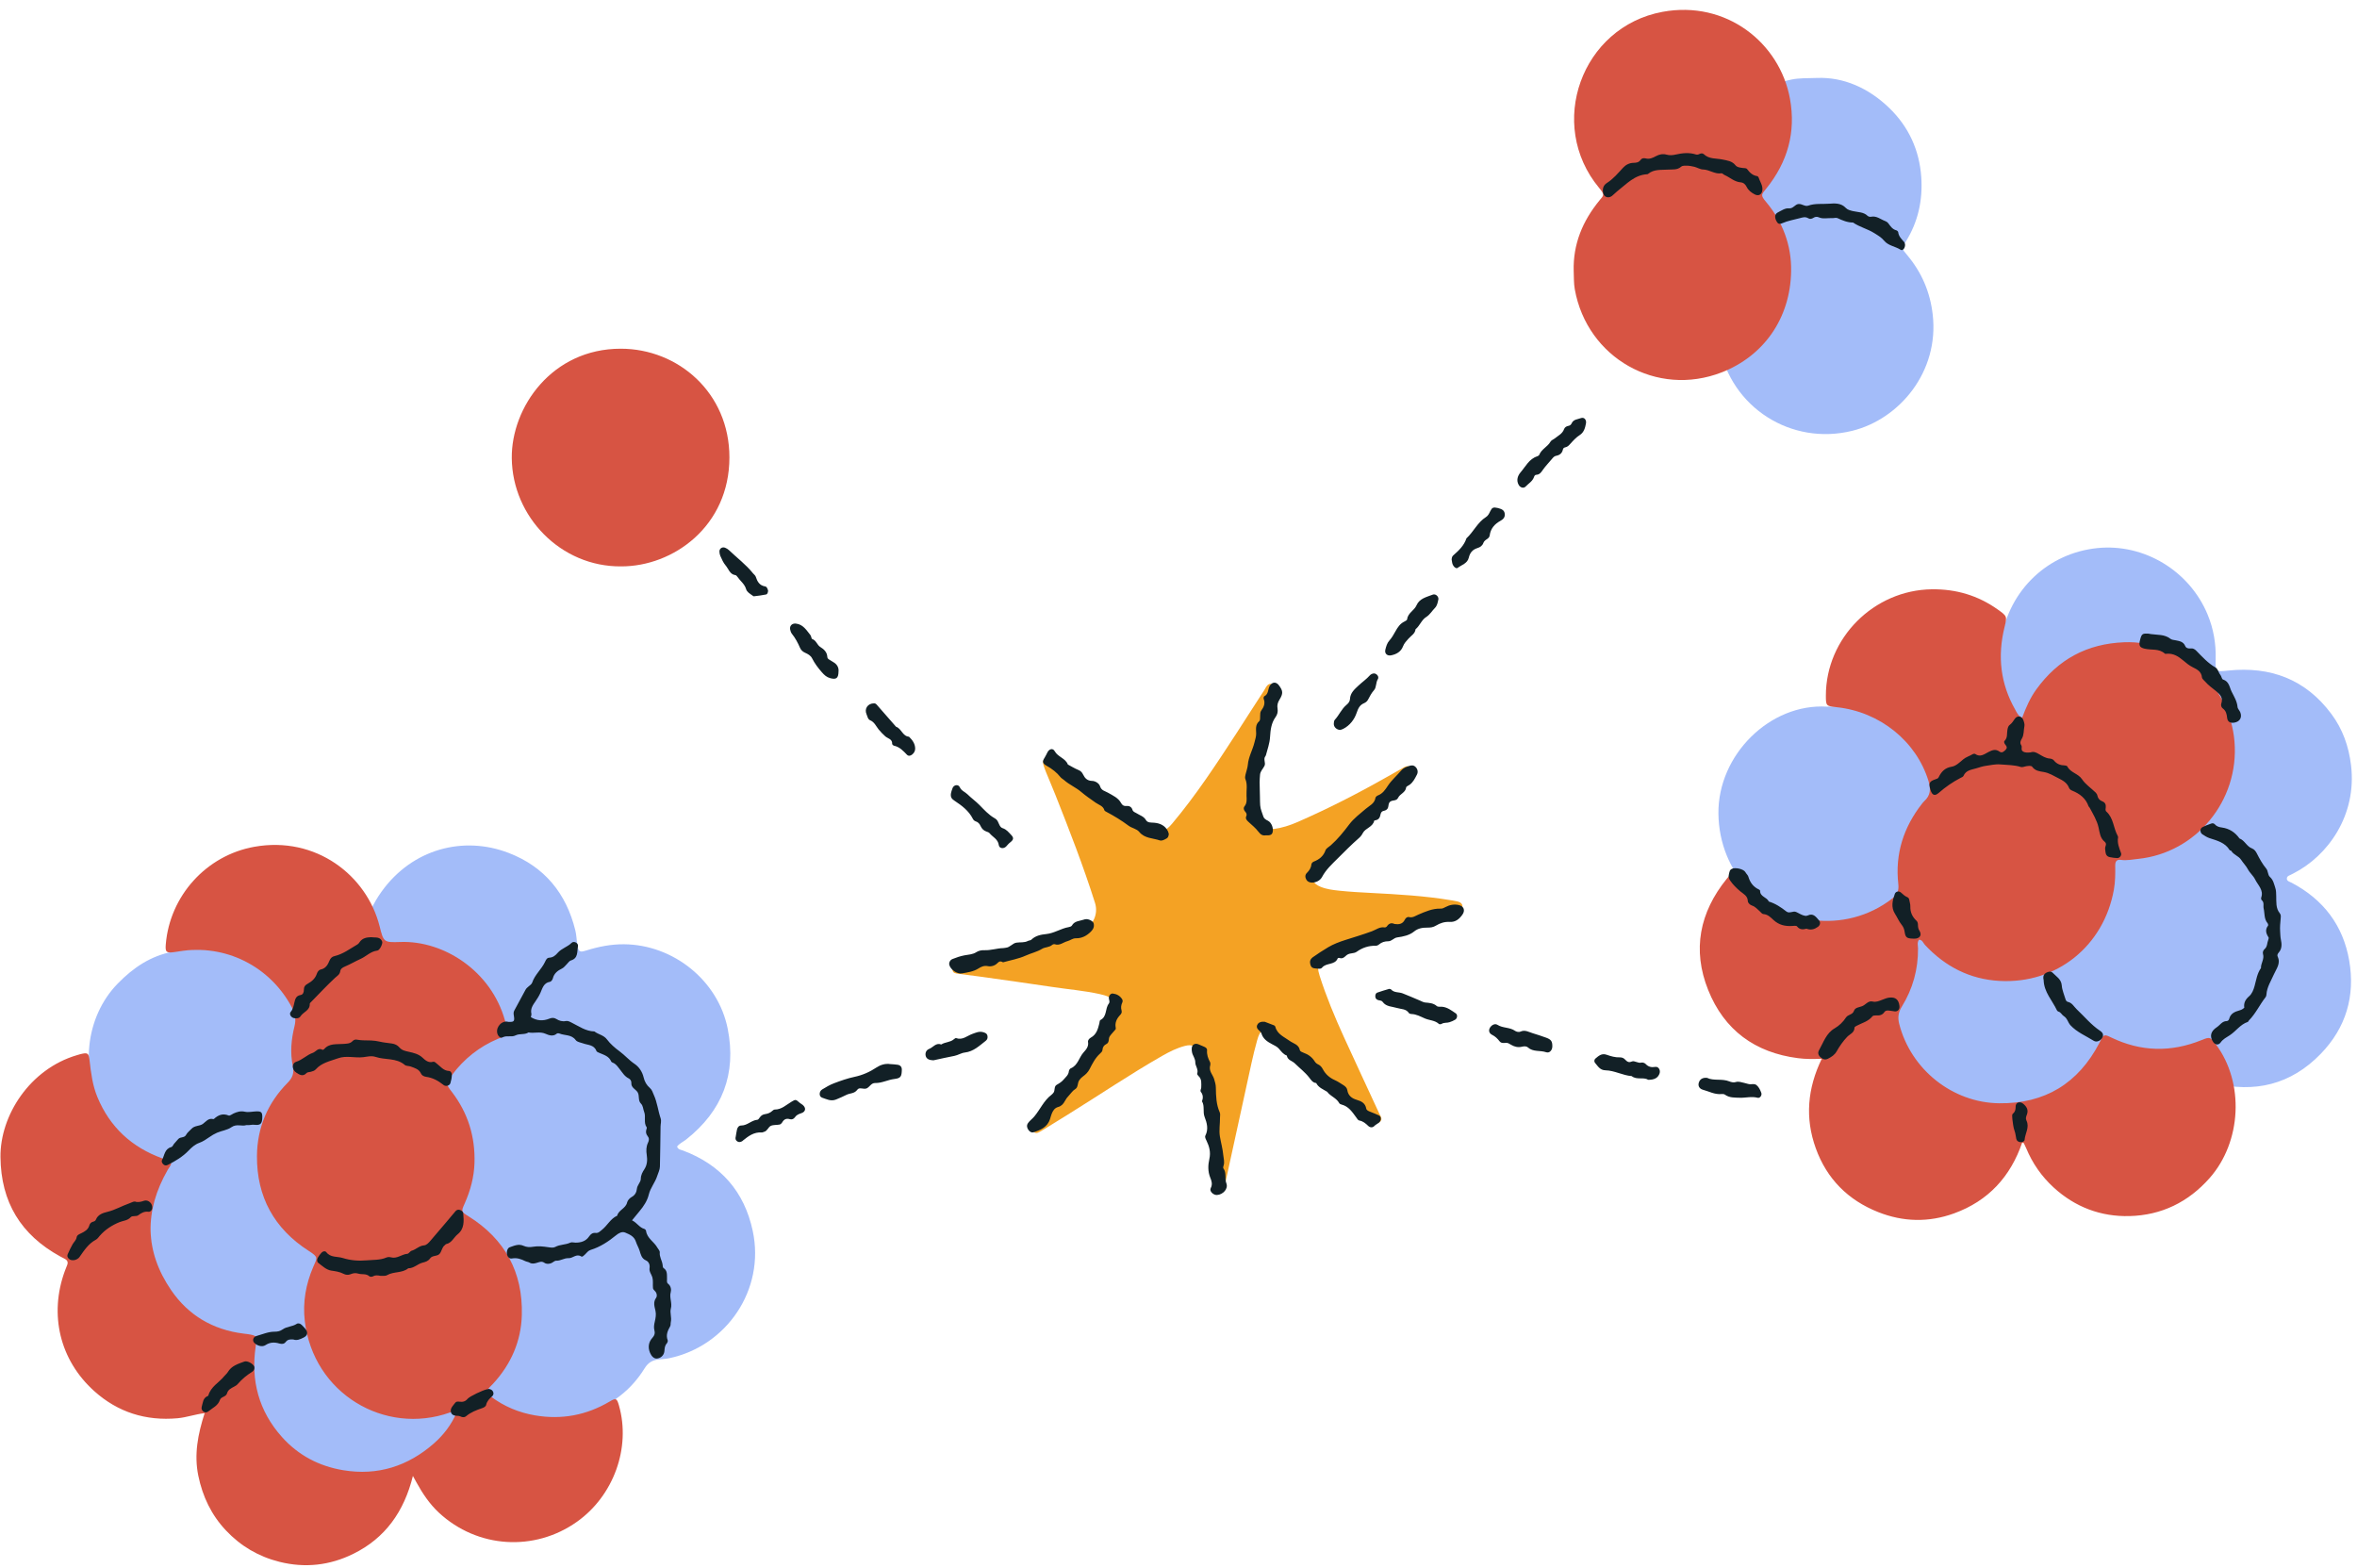 <?xml version="1.0" encoding="UTF-8" standalone="no"?><svg xmlns="http://www.w3.org/2000/svg" xmlns:xlink="http://www.w3.org/1999/xlink" contentScriptType="text/ecmascript" fill="#000000" width="501.2" zoomAndPan="magnify" contentStyleType="text/css" viewBox="-0.1 -2.1 501.2 333.4" height="333.4" preserveAspectRatio="xMidYMid meet" version="1"><g id="change1_1"><path fill="#f4a224" d="M308.826,191.861c-6.934,2.342-14.062,4.027-21.044,6.208 c-1.859,0.581-3.671,1.278-5.34,2.296c-2.262,1.38-2.729,2.502-1.924,5.032 c1.415,4.447,3.217,8.749,5.148,12.992c2.466,5.42,5.003,10.807,7.494,16.216 c0.281,0.61,0.892,1.318,0.085,1.904c-0.667,0.484-1.242-0.117-1.71-0.518 c-1.767-1.516-3.49-3.085-5.238-4.623c-4.663-4.101-9.189-8.363-14.101-12.175 c-0.562-0.436-1.139-0.857-1.738-1.24c-2.073-1.323-2.598-1.144-3.243,1.173 c-0.451,1.621-0.853,3.257-1.213,4.901c-1.857,8.472-3.686,16.95-5.549,25.42 c-0.17,0.771-0.106,1.968-1.208,1.928c-1.209-0.043-1.064-1.258-1.168-2.123 c-0.943-7.835-1.657-15.692-2.383-23.549c-0.125-1.351-0.35-2.704-0.884-3.968 c-0.613-1.449-1.396-1.845-2.935-1.449c-1.704,0.439-3.266,1.219-4.792,2.09 c-6.864,3.916-13.403,8.352-20.114,12.513c-1.76,1.092-3.521,2.182-5.285,3.268 c-0.33,0.203-0.665,0.403-1.019,0.558c-0.308,0.135-0.645,0.135-0.898-0.134 c-0.252-0.268-0.255-0.604-0.071-0.895c0.31-0.491,0.645-0.969,1.002-1.427 c3.701-4.748,7.403-9.495,10.89-14.404c1.727-2.432,3.369-4.914,4.406-7.739 c0.045-0.122,0.1-0.239,0.145-0.36c1.113-3.002,0.689-3.807-2.386-4.487 c-3.355-0.742-6.781-1.019-10.171-1.531c-5.117-0.772-10.245-1.476-15.37-2.199 c-1.537-0.217-3.081-0.391-4.619-0.602c-0.514-0.07-1.105-0.149-1.133-0.825 c-0.027-0.655,0.548-0.843,1.04-0.971c2.881-0.748,5.781-1.428,8.653-2.206 c5.185-1.404,10.431-2.587,15.55-4.229c0.92-0.295,1.827-0.666,2.688-1.103 c1.852-0.941,3.134-3.275,2.354-5.74c-2.465-7.785-5.417-15.383-8.426-22.964 c-0.645-1.624-1.338-3.229-1.998-4.847c-0.195-0.479-0.369-0.967-0.527-1.46 c-0.17-0.531-0.114-1.054,0.328-1.424c0.49-0.41,0.987-0.169,1.421,0.143 c1.893,1.359,3.782,2.723,5.66,4.102c3.131,2.298,6.245,4.619,9.381,6.911 c2.044,1.494,4.187,2.834,6.565,3.735c1.888,0.715,2.622,0.603,4.018-1.058 c5.096-6.067,9.415-12.674,13.725-19.291c1.943-2.983,3.836-5.999,5.789-8.975 c0.427-0.651,0.803-1.803,1.82-1.297c0.905,0.451,0.446,1.509,0.261,2.297 c-1.019,4.35-1.952,8.717-2.666,13.127c-0.569,3.512-1.101,7.035-0.988,10.612 c0.022,0.708,0.061,1.429,0.216,2.116c0.424,1.881,1.386,2.596,3.52,2.56 c1.606-0.203,3.334-0.748,4.998-1.476c6.411-2.804,12.637-5.978,18.723-9.429 c1.295-0.734,2.584-1.479,3.89-2.194c0.397-0.217,0.863-0.398,1.263-0.015 c0.474,0.454,0.274,0.983-0.017,1.415c-0.358,0.533-0.79,1.023-1.23,1.494 c-5.569,5.961-11.251,11.81-17.097,17.5c-0.555,0.54-1.119,1.091-1.57,1.716 c-1.14,1.576-0.829,2.585,0.944,3.306c1.277,0.519,2.64,0.679,3.983,0.82 c2.25,0.237,4.513,0.359,6.773,0.476c5.685,0.295,11.368,0.615,16.993,1.558 c0.064,0.011,0.13,0.011,0.192,0.025c0.863,0.204,2.114,0.186,2.192,1.221 C310.975,191.765,309.614,191.595,308.826,191.861z"/></g><g id="change2_1"><path fill="#a3bcf9" d="M159.964,259.617c2.689,12.59-5.639,24.496-17.695,27.063 c-0.756,0.161-1.538,0.202-2.31,0.279c-1.295,0.13-2.226,0.653-2.963,1.847 c-3.381,5.471-8.367,8.788-14.598,10.075c-6.745,1.393-12.979,0.021-18.554-4.118 c-1.404-1.042-2.705-2.189-3.808-3.529c-0.754,0.169-0.711,0.759-0.808,1.231 c-1.447,7.012-5.29,12.36-11.538,15.763c-6.521,3.552-13.359,3.824-20.203,0.859 c-6.58-2.852-10.789-7.865-12.855-14.695c-0.951-3.143-1.145-6.353-0.652-9.602 c0.029-0.192,0.07-0.382,0.099-0.574c0.332-2.195,0.327-2.153-1.909-2.42 c-10.835-1.291-19.199-9.803-20.214-20.402c-0.511-5.34,0.522-10.277,3.445-14.805 c0.909-1.407,0.841-1.566-0.81-2.141c-5.325-1.853-9.553-5.055-12.511-9.914 c-5.363-8.808-4.033-20.438,2.847-27.492c3.301-3.385,7.049-5.931,11.735-6.78 c7.288-1.321,13.962-0.097,19.846,4.783c9.02,7.481,10.459,20.608,4.811,29.534 c-0.104,0.164-0.205,0.331-0.294,0.503c-0.662,1.272-0.625,1.494,0.753,1.957 c3.051,1.025,5.785,2.573,8.193,4.704c4.192,3.71,6.593,8.369,7.499,13.874 c0.428,2.599,0.208,5.148-0.156,7.714c-0.21,1.487-0.135,1.646,1.233,1.798 c6.036,0.671,11.154,3.151,15.289,7.624c0.17,0.184,0.397,0.316,0.689,0.544 c0.594-0.581,0.609-1.19,0.72-1.743c0.796-3.978,2.649-7.405,5.362-10.391 c0.087-0.096,0.182-0.185,0.266-0.283c1.044-1.214,1.05-1.56-0.178-2.496 c-0.932-0.71-1.78-1.5-2.603-2.325c-8.001-8.017-8.919-20.801-2.141-29.844 c0.541-0.721,1.092-1.435,1.675-2.2c-0.428-0.694-1.16-0.581-1.735-0.688 c-3.831-0.714-7.277-2.245-10.339-4.66c-4.692-3.701-7.483-8.542-8.391-14.401 c-0.94-6.064,0.25-11.72,3.86-16.761c6.559-9.162,17.443-11.937,27.028-8.255 c7.636,2.933,12.269,8.599,14.198,16.503c0.244,0.999,0.254,2.052,0.434,3.069 c0.266,1.504,0.456,1.623,1.926,1.165c2.61-0.813,5.245-1.333,8.006-1.31 c10.463,0.089,19.988,7.697,22.032,17.966c1.908,9.584-1.137,17.457-8.814,23.53 c-0.646,0.511-1.443,0.845-1.954,1.51c0.217,0.681,0.81,0.684,1.265,0.854 C153.175,245.55,158.18,251.263,159.964,259.617z M487.218,185.602 c-0.428-0.226-1.109-0.326-1.029-0.989c0.059-0.487,0.634-0.589,1.018-0.811 c0.112-0.065,0.23-0.118,0.346-0.177c7.348-3.727,13.552-12.369,12.28-22.997 c-0.481-4.023-1.774-7.687-4.183-10.924c-5.497-7.387-12.968-10.156-21.965-9.223 c-2.667,0.277-2.715,0.314-2.641-2.415c0.089-3.288-0.446-6.437-1.704-9.479 c-3.853-9.322-13.523-15.166-23.453-14.148c-10.484,1.076-18.68,8.836-20.44,19.354 c-2.282,13.631,8.453,26.388,22.251,26.459c1.754,0.009,3.484-0.109,5.213-0.43 c1.143-0.213,1.385,0.057,1.342,1.227c-0.031,0.837-0.247,1.677-0.2,2.506 c0.196,3.454,0.941,6.781,2.419,9.934c0.676,1.443,0.556,1.609-0.959,1.934 c-2.026,0.433-4.057,0.842-5.948,1.745c-5.027,2.401-8.784,6.1-11.329,11.043 c-0.805,1.563-0.798,1.549-2.484,0.84c-3.128-1.315-6.317-2.363-9.485-2.031 c-4.953-0.279-9.892,1.264-13.638,3.942c-6.495,4.643-9.723,11.054-9.823,18.876 c-0.067,5.208,1.608,10.033,4.937,14.221c6.667,8.386,18.127,11.038,27.663,6.602 c5.058-2.353,8.773-6.106,11.201-11.137c0.701-1.453,0.812-1.528,2.182-0.825 c2.816,1.444,5.827,2.168,8.94,2.417c1.402,0.112,2.413,0.658,3.364,1.636 c2.637,2.712,5.877,4.513,9.501,5.424c8.713,2.19,16.448,0.351,22.79-6.198 c5.369-5.546,7.359-12.265,6.06-19.82C498.155,194.66,493.95,189.161,487.218,185.602z M365.516,71.404c2.448,13.16,15.301,21.308,28.277,18.09c9.993-2.478,18.499-12.533,17.084-24.725 c-0.557-4.797-2.352-8.968-5.431-12.632c-1.159-1.379-1.206-1.4-0.309-2.836 c2.634-4.215,3.643-8.828,3.308-13.732c-0.39-5.723-2.665-10.685-6.753-14.66 c-4.446-4.323-9.812-6.647-15.37-6.437c-2.312,0.07-3.854,0.019-5.4,0.329 c-4.949,0.993-9,3.476-12.377,7.169c-4.81,5.259-6.58,11.477-5.729,18.459 c0.555,4.552,2.523,8.52,5.427,12.053c1.122,1.365,1.066,1.405,0.184,2.876 C365.44,60.341,364.46,65.73,365.516,71.404z M411.228,171.014 c0.114-12.707-10.618-23.377-22.881-22.864c-12.057-0.72-23.172,10.25-23.036,22.749 c0.137,12.639,9.728,22.992,22.91,23.011C401.538,193.929,411.117,183.492,411.228,171.014z"/></g><g id="change3_1"><path fill="#d75443" d="M131.518,296.753c2.561,8.971-1.129,19.181-8.93,24.714 c-9.062,6.426-21.19,5.636-29.343-1.919c-2.019-1.871-3.514-4.135-4.832-6.527 c-0.182-0.331-0.363-0.662-0.711-1.298c-1.871,7.576-5.876,13.217-12.686,16.57 c-4.99,2.458-10.248,3.053-15.682,1.695c-4.452-1.112-8.245-3.34-11.395-6.684 c-3.109-3.301-4.96-7.213-5.871-11.628c-0.928-4.499-0.093-8.834,1.348-13.306 c-2.13,0.263-3.892,0.919-5.752,1.086c-6.751,0.609-12.711-1.267-17.731-5.776 c-7.324-6.58-9.628-16.277-6.246-25.526c0.156-0.425,0.322-0.847,0.494-1.266 c0.237-0.58,0.061-1.008-0.468-1.305c-0.339-0.19-0.691-0.355-1.031-0.542 c-8.333-4.577-12.586-11.534-12.68-21.126c-0.087-8.877,6.273-18.716,16.226-21.65 c0.248-0.073,0.494-0.16,0.745-0.22c1.583-0.379,1.79-0.284,1.978,1.36 c0.301,2.641,0.624,5.262,1.656,7.752c2.66,6.421,7.324,10.702,13.822,13.047 c0.365,0.132,0.744,0.222,1.115,0.336c0.701,0.214,0.979,0.603,0.534,1.292 c-0.176,0.272-0.358,0.54-0.519,0.82c-4.992,8.683-4.933,17.304,0.747,25.59 c3.647,5.32,8.868,8.404,15.34,9.211c0.257,0.032,0.515,0.055,0.771,0.094 c2.155,0.328,2.19,0.372,1.858,2.603c-1.083,7.275,0.649,13.771,5.563,19.279 c3.479,3.899,7.909,6.231,13.064,7.08c7.309,1.204,13.715-0.847,19.237-5.673 c2.091-1.827,3.761-4.03,4.858-6.584c-0.641-0.516-1.045-0.151-1.44-0.011 c-13.846,4.92-29.035-4.052-30.844-19.446c-0.47-4.001,0.223-7.886,1.819-11.576 c0.804-1.858,1.168-1.972-0.983-3.35c-7.336-4.701-11.069-11.487-11.008-20.176 c0.042-6,2.268-11.265,6.507-15.55c1.093-1.105,1.43-2.131,1.115-3.604 c-0.607-2.837-0.323-5.683,0.368-8.466c0.354-1.426,0.134-2.643-0.531-3.907 c-4.657-8.844-14.23-13.622-24.055-11.973c-0.319,0.054-0.64,0.099-0.96,0.144 c-1.72,0.24-1.97,0.016-1.833-1.643c0.847-10.281,8.588-18.917,18.833-20.747 c13.092-2.339,23.919,6.083,26.643,16.927c0.838,3.337,0.853,3.446,4.425,3.316 c9.157-0.333,19.3,6.119,22.235,16.726c0.172,0.623,0.317,1.256,0.438,1.891 c0.138,0.73-0.131,1.265-0.847,1.542c-0.362,0.14-0.727,0.274-1.085,0.424 c-3.973,1.674-7.23,4.268-9.797,7.716c-1.356,1.821-1.33,1.854,0.026,3.63 c3.395,4.447,4.944,9.484,4.775,15.052c-0.092,3.013-0.865,5.877-2.09,8.627 c-0.769,1.728-0.754,1.73,0.854,2.739c7.735,4.854,11.548,11.893,11.302,20.977 c-0.151,5.56-2.295,10.441-6.077,14.562c-0.219,0.238-0.459,0.457-0.677,0.696 c-0.977,1.07-0.991,1.199,0.207,2.096c2.797,2.095,5.942,3.399,9.384,3.983 c5.652,0.959,10.937-0.041,15.869-2.966C130.887,295.101,131.078,295.21,131.518,296.753z M471.073,219.93c-1.17-1.564-1.25-1.599-3.04-0.874c-6.476,2.622-12.868,2.49-19.18-0.55 c-0.233-0.112-0.467-0.224-0.704-0.329c-0.559-0.249-1.008-0.148-1.299,0.423 c-0.177,0.346-0.342,0.697-0.521,1.042c-4.501,8.629-11.617,12.966-21.349,12.841 c-9.946-0.128-18.771-7.233-21.227-16.887c-0.346-1.36-0.177-2.471,0.562-3.668 c2.331-3.777,3.473-7.912,3.441-12.366c-0.004-0.614-0.241-1.281,0.219-1.865 c0.726,0.04,0.879,0.708,1.249,1.107c4.293,4.615,9.565,7.318,15.856,7.665 c12.177,0.672,22.202-7.434,24.329-19.445c0.297-1.674,0.303-3.348,0.278-5.03 c-0.013-0.853,0.235-1.398,1.225-1.258c1.238,0.175,2.451-0.09,3.672-0.218 c12.264-1.28,21.486-12.335,20.468-24.917c-0.998-12.337-11.918-21.572-23.399-21.145 c-7.968,0.296-14.134,3.646-18.755,10.042c-1.297,1.796-2.173,3.806-3.003,6.013 c-0.908-0.451-1.148-1.153-1.491-1.757c-3.131-5.505-3.768-11.339-2.267-17.446 c0.58-2.359,0.583-2.385-1.426-3.812c-4.201-2.983-8.845-4.365-14.03-4.298 c-12.296,0.159-22.513,10.335-22.52,22.597c-0.001,2.176,0.059,2.243,2.231,2.465 c9.214,0.943,17.014,7.242,19.595,15.722c0.504,1.654,0.442,3.037-0.883,4.24 c-0.19,0.173-0.354,0.379-0.513,0.582c-3.928,5.015-5.738,10.686-5.029,17.039 c0.16,1.432-0.21,2.281-1.304,3.125c-9.959,7.69-24.32,5.834-32.061-4.181 c-1.421-1.839-1.614-1.889-3.115-0.034c-5.772,7.127-7.374,15.103-3.949,23.648 c3.411,8.512,9.937,13.318,19.093,14.492c1.591,0.204,3.178,0.207,5.065,0.122 c-3.061,6.306-3.589,12.609-1.286,19.012c2.348,6.526,6.863,11.051,13.28,13.595 c5.31,2.106,10.731,2.234,16.129,0.276c7.283-2.643,12.015-7.816,14.498-15.074 c0.231,0.097,0.322,0.105,0.343,0.148c0.172,0.345,0.344,0.691,0.492,1.047 c1.335,3.219,3.272,6.01,5.846,8.368c4.57,4.186,10.042,6.237,16.134,6.083 c6.768-0.171,12.492-2.94,17.038-8.088C476.574,240.668,477.192,228.109,471.073,219.93z M380.772,55.504c0.079-5.446-1.782-10.438-5.328-14.666c-1.252-1.493-0.988-1.566,0.068-2.877 c4.506-5.593,6.308-11.935,5.011-19.064c-2.168-11.916-13.578-20.985-27.107-18.478 c-17.237,3.194-24.68,23.945-13.476,37.432c1.27,1.529,0.993,1.545,0.047,2.701 c-3.558,4.35-5.61,9.27-5.451,14.985c0.061,1.289,0.002,2.582,0.232,3.868 c2.609,14.603,17.45,23.047,31.261,17.663C374.804,73.647,380.624,65.736,380.772,55.504z M131.887,72.044c-14.605-0-23.269,12.454-23.161,23.268c0.125,12.469,10.432,23.116,23.22,23.016 c11.126,0.042,23.061-8.558,23.06-23.178C155.005,81.449,144.139,72.045,131.887,72.044z"/></g><g id="change4_1"><path fill="#122026" d="M142.55,276.163c-0.24,0.859,0.218,1.872-0.005,2.841 c-0.067,0.294,0.012,0.636-0.152,0.929c-0.518,0.919-0.94,1.841-0.511,2.942 c0.072,0.184-0.068,0.533-0.222,0.707c-0.425,0.481-0.425,1.043-0.482,1.627 c-0.086,0.884-0.809,1.52-1.657,1.556c-0.533,0.023-1.064-0.451-1.38-1.184 c-0.51-1.185-0.339-2.322,0.492-3.23c0.472-0.516,0.585-0.989,0.428-1.561 c-0.18-0.656-0.066-1.252,0.078-1.894c0.167-0.74,0.32-1.484,0.141-2.29 c-0.198-0.895-0.537-1.821,0.137-2.759c0.236-0.328,0.194-1.001-0.247-1.43 c-0.179-0.174-0.398-0.404-0.419-0.626c-0.072-0.758,0.068-1.561-0.127-2.277 c-0.179-0.659-0.724-1.201-0.601-1.987c0.109-0.695-0.148-1.357-0.781-1.637 c-0.923-0.41-1.092-1.268-1.328-2.03c-0.211-0.684-0.586-1.287-0.795-1.938 c-0.376-1.171-1.353-1.546-2.271-1.941c-0.676-0.291-1.389,0.116-1.934,0.56 c-1.638,1.336-3.374,2.492-5.411,3.119c-0.543,0.167-0.823,0.602-1.19,0.956 c-0.236,0.227-0.576,0.595-0.802,0.448c-1.048-0.682-1.807,0.405-2.715,0.356 c-0.933-0.05-1.695,0.587-2.634,0.539c-0.33-0.017-0.667,0.362-1.021,0.509 c-0.501,0.208-1.059,0.23-1.495-0.074c-0.598-0.415-1.113-0.116-1.655,0.034 c-0.509,0.141-0.99,0.243-1.493-0.062c-0.269-0.163-0.623-0.18-0.91-0.321 c-0.883-0.433-1.773-0.755-2.787-0.567c-0.521,0.097-0.879-0.193-1.043-0.669 c-0.222-0.645,0.017-1.537,0.516-1.704c0.958-0.322,1.882-0.807,2.985-0.299 c0.594,0.273,1.284,0.317,2.037,0.18c1.023-0.186,2.13-0.049,3.179,0.1 c0.532,0.075,1.065,0.178,1.508-0.062c0.99-0.538,2.143-0.426,3.141-0.891 c0.374-0.174,0.757-0.017,1.137-0.015c1.138,0.009,2.202-0.297,2.877-1.286 c0.37-0.542,0.768-0.851,1.423-0.78c0.587,0.064,0.916-0.332,1.329-0.657 c1.164-0.917,1.82-2.376,3.244-3.004c0.296-1.234,1.826-1.525,2.115-2.817 c0.1-0.447,0.552-0.935,0.974-1.165c0.726-0.398,1.032-1.03,1.101-1.722 c0.083-0.827,0.823-1.415,0.833-2.109c0.012-0.868,0.37-1.462,0.784-2.109 c0.584-0.913,0.642-1.949,0.486-2.96c-0.144-0.93-0.139-1.818,0.267-2.652 c0.261-0.536,0.268-0.97-0.103-1.426c-0.306-0.376-0.39-0.805-0.275-1.277 c0.045-0.185,0.173-0.444,0.098-0.549c-0.731-1.013-0.108-2.236-0.556-3.329 c-0.231-0.562-0.182-1.24-0.679-1.736c-0.66-0.658-0.253-1.647-0.686-2.377 c-0.41-0.691-1.422-0.963-1.344-2.01c0.03-0.399-0.221-0.793-0.571-0.962 c-0.868-0.418-1.31-1.215-1.873-1.914c-0.442-0.548-0.811-1.183-1.537-1.438 c-0.116-0.041-0.26-0.129-0.302-0.232c-0.461-1.134-1.536-1.408-2.511-1.832 c-0.233-0.101-0.564-0.221-0.634-0.411c-0.497-1.355-1.831-1.236-2.849-1.621 c-0.543-0.205-1.235-0.257-1.56-0.702c-0.893-1.219-2.327-0.921-3.475-1.397 c-0.157-0.065-0.439-0.06-0.553,0.039c-0.798,0.696-1.744,0.3-2.395,0.018 c-1.227-0.533-2.428-0.038-3.61-0.28c-0.841,0.558-1.877,0.174-2.791,0.644 c-0.812,0.417-1.873-0.07-2.783,0.424c-0.328,0.178-0.74-0.144-0.931-0.526 c-0.625-1.254,0.436-2.885,1.856-2.856c0.127,0.003,0.253,0.064,0.381,0.07 c1.184,0.053,1.351-0.107,1.156-1.301c-0.065-0.4-0.108-0.747,0.092-1.112 c0.801-1.464,1.602-2.928,2.382-4.403c0.159-0.302,0.392-0.494,0.64-0.703 c0.294-0.247,0.676-0.504,0.785-0.834c0.56-1.689,1.984-2.826,2.721-4.391 c0.197-0.419,0.386-0.876,0.909-0.904c0.786-0.041,1.314-0.47,1.783-1.023 c0.809-0.952,2.082-1.245,2.96-2.129c0.488-0.491,1.493,0.046,1.36,0.726 c-0.22,1.116,0.101,2.554-1.524,3.02c-0.33,0.095-0.566,0.513-0.847,0.78 c-0.328,0.312-0.608,0.724-0.996,0.913c-0.949,0.462-1.707,1.027-1.979,2.123 c-0.07,0.281-0.362,0.68-0.6,0.717c-1.366,0.208-1.623,1.421-2.039,2.349 c-0.294,0.655-0.649,1.216-1.046,1.792c-0.54,0.784-1.123,1.575-0.876,2.647 c0.052,0.225-0.074,0.491-0.114,0.723c1.296,0.795,2.6,0.862,3.929,0.327 c0.522-0.21,0.989-0.242,1.474,0.058c0.622,0.385,1.278,0.597,2.03,0.448 c0.463-0.092,0.841,0.143,1.261,0.35c1.55,0.763,2.994,1.828,4.827,1.861 c0.825,0.659,1.957,0.748,2.673,1.705c0.72,0.962,1.677,1.788,2.654,2.505 c1.131,0.829,2.034,1.902,3.211,2.69c0.954,0.639,1.647,1.694,1.913,2.838 c0.22,0.942,0.644,1.681,1.341,2.278c0.475,0.407,0.595,0.951,0.836,1.477 c0.733,1.597,0.895,3.344,1.452,4.981c0.199,0.583-0.012,1.156-0.017,1.733 c-0.023,2.84-0.085,5.679-0.137,8.518c-0.013,0.719-0.366,1.335-0.569,1.988 c-0.437,1.412-1.449,2.51-1.801,3.983c-0.307,1.282-1.08,2.48-1.972,3.53 c-0.5,0.589-0.981,1.194-1.588,1.936c1.075,0.523,1.58,1.549,2.626,1.827 c0.151,0.04,0.339,0.262,0.359,0.419c0.207,1.595,1.717,2.305,2.409,3.57 c0.184,0.336,0.542,0.646,0.505,1.016c-0.094,0.947,0.484,1.71,0.6,2.591 c0.033,0.248,0.037,0.614,0.19,0.712c0.886,0.565,0.71,1.444,0.752,2.263 c0.019,0.379-0.129,0.826,0.228,1.092c0.622,0.464,0.706,1.293,0.57,1.755 C142.184,273.823,142.891,274.94,142.55,276.163z M450.295,175.946 c0.02-0.113-0.045-0.257-0.105-0.367c-0.902-1.655-0.855-3.751-2.388-5.118 c-0.265-0.237-0.155-0.614-0.125-0.926c0.056-0.592-0.162-1.026-0.709-1.236 c-0.597-0.23-0.952-0.611-1.076-1.249c-0.045-0.233-0.204-0.478-0.379-0.648 c-0.965-0.936-2.152-1.718-2.876-2.809c-0.823-1.24-2.464-1.386-3.126-2.717 c-0.065-0.131-0.336-0.22-0.513-0.223c-0.952-0.015-1.748-0.296-2.363-1.082 c-0.174-0.222-0.563-0.364-0.863-0.384c-0.879-0.058-1.592-0.537-2.293-0.943 c-0.6-0.347-1.114-0.617-1.802-0.362c-0.567,0.025-1.166,0.131-1.67-0.251 c-0.433-0.329-0.051-0.896-0.295-1.264c-0.357-0.538-0.143-0.978,0.128-1.434 c0.476-0.802,0.349-1.734,0.533-2.599c0.087-0.409-0.07-0.904-0.22-1.322 c-0.313-0.87-1.283-1.033-1.806-0.293c-0.334,0.472-0.607,0.962-1.1,1.313 c-0.317,0.225-0.401,0.646-0.48,1.033c-0.162,0.792,0.086,1.671-0.606,2.359 c-0.231,0.229-0.008,0.618,0.209,0.872c0.288,0.336,0.372,0.65,0.029,1.011 c-0.376,0.397-0.791,0.785-1.33,0.396c-0.832-0.601-1.528-0.314-2.327,0.089 c-0.869,0.439-1.746,1.197-2.833,0.419c-0.116-0.083-0.407-0.033-0.554,0.057 c-0.654,0.399-1.404,0.591-2.016,1.112c-0.725,0.617-1.532,1.395-2.395,1.533 c-1.487,0.237-2.232,1.071-2.816,2.271c-0.117,0.241-0.35,0.306-0.61,0.391 c-1.377,0.45-1.548,0.828-1.118,2.268c0.347,1.165,0.915,1.39,1.782,0.628 c1.413-1.242,2.944-2.298,4.61-3.166c0.225-0.117,0.543-0.226,0.625-0.42 c0.511-1.215,1.636-1.303,2.687-1.612c0.674-0.198,1.391-0.452,2.034-0.533 c1.025-0.13,2.038-0.406,3.14-0.305c1.461,0.134,2.926,0.089,4.354,0.548 c0.326,0.105,0.752-0.114,1.134-0.168c0.447-0.064,1.068-0.175,1.287,0.137 c0.609,0.87,1.608,0.957,2.4,1.089c1.198,0.199,2.14,0.817,3.147,1.324 c0.906,0.456,1.849,0.962,2.254,2.024c0.122,0.321,0.395,0.504,0.701,0.628 c1.593,0.646,2.873,1.614,3.461,3.312c0.04,0.115,0.177,0.193,0.236,0.305 c0.722,1.359,1.555,2.687,1.89,4.197c0.25,1.125,0.329,2.271,1.317,3.059 c0.297,0.237,0.316,0.569,0.184,0.877c-0.194,0.451-0.067,0.888-0.019,1.329 c0.062,0.578,0.368,0.961,0.957,1.06c0.508,0.085,1.021,0.189,1.533,0.196 c0.529,0.008,0.987-0.582,0.807-1.075C450.523,178.195,450.081,177.139,450.295,175.946z M484.468,200.42c0.72-0.822,0.638-1.839,0.446-2.751c-0.12-0.569-0.111-1.088-0.154-1.636 c-0.075-0.972,0.026-1.906,0.109-2.856c0.034-0.379,0.097-0.747-0.192-1.101 c-0.88-1.076-0.713-2.398-0.754-3.651c-0.019-0.585-0.006-1.155-0.191-1.719 c-0.276-0.845-0.419-1.7-1.174-2.371c-0.424-0.377-0.358-1.265-0.745-1.73 c-0.823-0.989-1.421-2.083-1.996-3.215c-0.225-0.444-0.539-0.91-1.056-1.098 c-1.125-0.411-1.534-1.706-2.653-2.116c-0.915-1.29-2.147-2.103-3.713-2.321 c-0.605-0.084-1.128-0.212-1.538-0.689c-0.185-0.215-0.479-0.254-0.719-0.167 c-0.662,0.239-1.339,0.468-1.948,0.811c-0.526,0.297-0.488,1.146,0.033,1.484 c0.483,0.313,0.982,0.643,1.522,0.819c1.621,0.53,3.297,0.931,4.277,2.538 c0.055,0.09,0.287,0.072,0.339,0.162c0.498,0.851,1.561,1.081,2.082,1.88 c0.457,0.7,1.074,1.32,1.445,2.021c0.435,0.822,1.182,1.408,1.54,2.159 c0.576,1.211,1.878,2.255,1.302,3.879c-0.054,0.153-0.005,0.445,0.108,0.539 c0.599,0.505,0.277,1.181,0.412,1.766c0.241,1.047,0.057,2.219,0.829,3.133 c0.105,0.125,0.177,0.433,0.101,0.531c-0.663,0.866-0.427,1.657,0.102,2.47 c0.081,0.124,0.013,0.39-0.058,0.56c-0.265,0.642-0.156,1.423-0.768,1.944 c-0.306,0.261-0.458,0.679-0.341,1.063c0.326,1.075-0.481,1.962-0.436,2.98 c-0.819,1.138-1,2.52-1.358,3.814c-0.235,0.851-0.552,1.655-1.166,2.181 c-0.822,0.703-1.176,1.481-1.023,2.426c-0.369,0.37-0.733,0.498-1.111,0.603 c-0.969,0.27-1.82,0.672-2.097,1.773c-0.066,0.262-0.278,0.475-0.553,0.477 c-0.957,0.009-1.404,0.866-2.08,1.302c-1.366,0.881-1.537,2.001-0.794,3.119 c0.424,0.637,1.149,0.769,1.597,0.132c0.517-0.735,1.248-1.091,1.948-1.543 c1.334-0.863,2.239-2.31,3.832-2.832c0.098-0.032,0.14-0.212,0.229-0.302 c1.459-1.467,2.308-3.373,3.573-4.98c0.11-0.14,0.156-0.358,0.168-0.545 c0.102-1.593,0.975-2.885,1.586-4.29c0.511-1.174,1.498-2.311,0.801-3.773 C484.078,200.971,484.246,200.674,484.468,200.42z M77.131,222.685 c0.844-0.098,1.729-0.364,2.659-0.052c2.023,0.679,4.373,0.15,6.187,1.701 c0.304,0.26,0.873,0.185,1.288,0.347c0.827,0.322,1.729,0.524,2.158,1.484 c0.182,0.406,0.619,0.63,1.105,0.697c1.346,0.186,2.503,0.797,3.554,1.631 c0.1,0.08,0.203,0.164,0.319,0.214c0.494,0.214,1.125-0.009,1.279-0.521 c0.164-0.548,0.281-1.126,0.308-1.695c0.018-0.383-0.205-0.861-0.618-0.878 c-1.175-0.048-1.788-0.951-2.588-1.563c-0.26-0.199-0.47-0.478-0.829-0.379 c-0.97,0.266-1.62-0.341-2.213-0.892c-0.833-0.775-1.922-1.022-2.9-1.239 c-0.792-0.175-1.454-0.298-1.995-0.917c-0.428-0.489-0.924-0.745-1.639-0.85 c-0.862-0.126-1.762-0.2-2.573-0.395c-1.202-0.289-2.371-0.266-3.564-0.281 c-0.382-0.037-0.775-0.031-1.145-0.12c-0.427-0.103-0.778-0.012-1.058,0.288 c-0.548,0.585-1.273,0.541-1.969,0.599c-1.435,0.119-2.982-0.187-4.09,1.129 c-0.069,0.082-0.27,0.155-0.343,0.114c-0.934-0.527-1.374,0.425-2.052,0.658 c-1.276,0.438-2.202,1.476-3.521,1.895c-1.002,0.319-0.931,1.69,0,2.297 c0.724,0.472,1.413,0.937,2.215,0.08c0.184-0.196,0.606-0.16,0.912-0.254 c0.368-0.113,0.751-0.199,1.025-0.509c1.259-1.424,3.068-1.753,4.735-2.356 C73.528,222.283,75.343,222.893,77.131,222.685z M97.212,260.344c1.464-1.179,1.34-2.814,1.193-4.433 c-0.039-0.435-0.388-0.652-0.782-0.765c-0.348-0.099-0.648,0.039-0.867,0.293 c-0.667,0.772-1.311,1.563-1.971,2.342c-1.108,1.308-2.215,2.618-3.337,3.914 c-0.382,0.442-0.828,0.962-1.388,1.005c-1.033,0.08-1.695,0.884-2.626,1.139 c-0.339,0.093-0.592,0.627-0.908,0.651c-1.209,0.091-2.204,1.126-3.513,0.748 c-0.29-0.084-0.671-0.071-0.947,0.047c-1.343,0.573-2.748,0.469-4.153,0.596 c-1.785,0.161-3.491,0.02-5.141-0.498c-1.16-0.364-2.571-0.048-3.475-1.227 c-0.25-0.326-0.742-0.22-1.035,0.104c-0.301,0.333-0.58,0.699-0.796,1.09 c-0.197,0.358-0.199,0.841,0.121,1.081c0.859,0.645,1.699,1.479,2.755,1.634 c0.907,0.133,1.78,0.249,2.589,0.672c0.495,0.258,0.991,0.302,1.496,0.102 c0.543-0.215,1.025-0.331,1.653-0.134c0.762,0.238,1.658-0.066,2.365,0.569 c0.145,0.13,0.553,0.135,0.734,0.025c0.495-0.301,0.986-0.242,1.647-0.118 c0.369-0.031,0.977,0.087,1.38-0.147c1.409-0.818,3.2-0.389,4.506-1.459 c1.178,0.015,1.98-0.926,3.033-1.197c0.647-0.166,1.205-0.32,1.62-0.916 c0.441-0.635,1.364-0.416,1.897-0.86c0.59-0.491,0.544-1.445,1.212-1.932 c0.104-0.076,0.186-0.221,0.297-0.244C95.969,262.179,96.379,261.015,97.212,260.344z M365.958,34.746 c0.189-0.032,0.418,0.265,0.648,0.364c1.148,0.493,2.08,1.445,3.411,1.558 c0.619,0.052,1.031,0.415,1.315,0.998c0.35,0.717,0.988,1.195,1.681,1.559 c0.848,0.446,1.55,0.035,1.644-0.905c0.102-1.021-0.527-1.818-0.82-2.718 c-0.035-0.107-0.173-0.239-0.277-0.254c-0.973-0.134-1.588-0.749-2.146-1.489 c-0.201-0.267-0.592-0.185-0.907-0.239c-0.566-0.097-1.196-0.106-1.593-0.604 c-0.707-0.886-1.698-0.974-2.717-1.193c-1.347-0.29-2.869-0.048-4.002-1.148 c-0.234-0.227-0.604-0.191-0.917-0.035c-0.236,0.117-0.477,0.189-0.743,0.105 c-1.455-0.462-2.889-0.308-4.354,0.025c-0.598,0.136-1.258,0.197-1.916,0.006 c-0.768-0.223-1.55-0.051-2.242,0.327c-0.699,0.382-1.379,0.693-2.203,0.474 c-0.399-0.106-0.822-0.023-1.054,0.314c-0.389,0.564-0.91,0.62-1.52,0.632 c-0.877,0.017-1.629,0.411-2.216,1.045c-1.077,1.164-2.083,2.384-3.454,3.253 c-0.676,0.429-0.952,1.117-0.797,2.018c0.187,1.094,1.219,1.243,1.891,0.726 c0.408-0.314,0.752-0.71,1.158-1.026c1.948-1.508,3.647-3.464,6.374-3.596 c0.059-0.003,0.124-0.045,0.173-0.085c1.26-1.026,2.79-0.794,4.243-0.896 c0.95-0.067,1.927,0.121,2.753-0.606c0.343-0.301,0.862-0.218,1.565-0.218 c0.263,0.045,0.78,0.095,1.275,0.228c0.621,0.166,1.221,0.557,1.836,0.571 C363.411,33.966,364.545,34.987,365.958,34.746z M310.089,190.33 c-0.98-0.208-1.932-0.04-2.806,0.432c-0.345,0.186-0.634,0.349-1.063,0.336 c-1.695-0.052-3.227,0.638-4.729,1.278c-0.652,0.278-1.177,0.706-1.954,0.52 c-0.42-0.1-0.741,0.208-0.922,0.571c-0.46,0.921-1.241,1.03-2.177,0.899 c-0.657-0.318-1.194-0.142-1.621,0.5c-0.088,0.132-0.341,0.252-0.493,0.227 c-1.049-0.175-1.812,0.495-2.701,0.821c-1.853,0.68-3.748,1.249-5.631,1.846 c-1.275,0.404-2.573,0.894-3.669,1.553c-1.111,0.668-2.243,1.387-3.315,2.158 c-0.103,0.074-0.197,0.168-0.276,0.268c-0.364,0.461-0.3,0.958-0.117,1.468 c0.155,0.431,0.513,0.564,0.909,0.597c0.512,0.042,1.21,0.215,1.495-0.146 c0.877-1.111,2.739-0.489,3.34-1.992c0.027-0.068,0.249-0.125,0.342-0.089 c0.585,0.227,0.985-0.054,1.373-0.436c0.332-0.328,0.742-0.475,1.212-0.532 c0.376-0.046,0.8-0.121,1.096-0.333c1.223-0.877,2.558-1.318,4.065-1.283 c0.23,0.005,0.51-0.121,0.689-0.277c0.573-0.497,1.237-0.677,1.968-0.679 c0.746-0.002,1.148-0.716,1.916-0.821c1.249-0.17,2.574-0.437,3.569-1.252 c0.877-0.719,1.856-0.832,2.837-0.828c0.681,0.003,1.234-0.071,1.815-0.426 c0.885-0.541,1.858-0.852,2.923-0.787c1.243,0.076,2.057-0.621,2.715-1.561 C311.511,191.46,311.169,190.559,310.089,190.33z M236.552,209.155 c-0.44-0.053-0.822,0.362-0.858,0.859c-0.031,0.433,0.311,0.864-0.028,1.303 c-0.806,1.042-0.32,2.75-1.789,3.478c-0.151,0.075-0.151,0.464-0.211,0.71 c-0.292,1.192-0.607,2.356-1.808,3.02c-0.333,0.184-0.664,0.546-0.594,0.942 c0.171,0.977-0.451,1.64-0.967,2.218c-0.963,1.079-1.189,2.746-2.715,3.375 c-0.193,0.079-0.378,0.403-0.4,0.629c-0.074,0.786-0.634,1.189-1.091,1.732 c-0.434,0.515-0.926,0.818-1.478,1.129c-0.659,0.371-0.294,1.229-0.726,1.727 c-0.127,0.146-0.255,0.298-0.408,0.413c-1.615,1.218-2.391,3.106-3.648,4.613 c-0.417,0.5-0.954,0.862-1.326,1.389c-0.351,0.498-0.238,0.996,0.071,1.444 c0.27,0.39,0.674,0.661,1.167,0.497c1.48-0.493,2.885-1.102,3.428-2.766 c0.119-0.366,0.211-0.741,0.348-1.1c0.262-0.684,0.636-1.294,1.398-1.495 c0.691-0.182,1.111-0.676,1.409-1.243c0.244-0.464,0.528-0.843,0.895-1.22 c0.438-0.452,0.743-0.994,1.331-1.344c0.645-0.384,0.434-1.283,0.839-1.873 c0.228-0.333,0.479-0.592,0.794-0.815c0.582-0.412,1.08-0.913,1.404-1.545 c0.611-1.192,1.209-2.387,2.221-3.308c0.24-0.218,0.503-0.446,0.523-0.788 c0.034-0.578,0.318-0.994,0.808-1.232c0.744-0.361,0.397-1.168,0.741-1.665 c0.361-0.522,0.829-0.969,1.23-1.465c0.067-0.082,0.058-0.254,0.035-0.375 c-0.199-1.054,0.213-1.899,0.905-2.639c0.28-0.3,0.47-0.585,0.335-1.028 c-0.176-0.578-0.095-1.151,0.183-1.735c0.092-0.221,0.05-0.489-0.092-0.7 C238.024,209.614,237.351,209.251,236.552,209.155z M269.01,175.513 c0.973,0.062,1.366-0.121,1.5-0.64c0.221-0.855-0.205-2.075-1.002-2.468 c-0.437-0.216-0.836-0.455-0.96-0.873c-0.236-0.793-0.619-1.532-0.678-2.399 c-0.074-1.088-0.025-2.181-0.085-3.267c-0.059-1.061-0.049-2.18,0.056-3.266 c0.071-0.737,0.641-1.243,0.948-1.87c0.312-0.637-0.324-1.408,0.197-2.057 c0.04-0.05,0.078-0.108,0.094-0.169c0.34-1.297,0.808-2.533,0.89-3.929 c0.084-1.423,0.251-2.938,1.165-4.197c0.387-0.533,0.546-1.152,0.425-1.838 c-0.115-0.651,0.025-1.248,0.391-1.837c0.844-1.358,0.791-1.916-0.132-3.125 c-0.571-0.748-1.387-0.694-1.893,0.11c-0.454,0.721-0.227,1.794-1.192,2.263 c-0.108,0.053-0.18,0.39-0.122,0.538c0.374,0.963,0.042,1.744-0.525,2.509 c-0.235,0.316-0.212,0.729-0.225,1.122c-0.013,0.382,0.033,0.921-0.188,1.114 c-0.876,0.762-0.675,1.69-0.66,2.65c0.01,0.63-0.213,1.268-0.366,1.894 c-0.391,1.602-1.268,3.045-1.407,4.75c-0.054,0.66-0.334,1.365-0.489,2.054 c-0.07,0.309-0.148,0.687-0.035,0.954c0.499,1.183,0.19,2.4,0.248,3.6 c0.038,0.782,0.116,1.53-0.426,2.207c-0.267,0.334-0.182,0.747,0.09,1.07 c0.259,0.307,0.482,0.582,0.283,1.026c-0.224,0.501,0.067,0.843,0.421,1.172 c0.747,0.695,1.569,1.341,2.174,2.147C267.963,175.366,268.412,175.619,269.01,175.513z M278.833,185.566c0.891,0.01,1.784-0.421,2.204-1.214c0.821-1.549,2.114-2.727,3.306-3.918 c1.478-1.477,2.961-2.973,4.541-4.354c0.346-0.302,0.595-0.634,0.811-1.051 c0.556-1.077,2.121-1.253,2.415-2.61c0.014-0.064,0.219-0.099,0.341-0.124 c0.587-0.122,0.875-0.521,0.97-1.072c0.084-0.487,0.261-0.852,0.812-0.935 c0.18-0.027,0.361-0.13,0.513-0.238c0.585-0.416,0.214-1.283,0.785-1.708 c0.503-0.374,1.325-0.08,1.667-0.811c0.399-0.853,1.581-1.092,1.711-2.201 c0.025-0.214,0.478-0.379,0.735-0.564c0.762-0.547,1.151-1.385,1.561-2.17 c0.27-0.516,0.169-1.154-0.292-1.617c-0.417-0.418-0.901-0.386-1.433-0.194 c-0.608,0.22-1.183,0.421-1.631,0.954c-0.914,1.084-2.023,2.027-2.802,3.194 c-0.588,0.88-1.106,1.693-2.127,2.09c-0.219,0.085-0.505,0.315-0.536,0.512 c-0.194,1.259-1.294,1.669-2.098,2.368c-1.201,1.044-2.497,1.984-3.473,3.279 c-1.196,1.587-2.443,3.136-3.94,4.461c-0.387,0.342-0.962,0.622-1.113,1.05 c-0.45,1.275-1.342,1.968-2.535,2.423c-0.206,0.079-0.45,0.365-0.469,0.575 c-0.071,0.761-0.443,1.308-0.967,1.828c-0.411,0.408-0.384,0.944-0.098,1.434 C277.937,185.38,278.362,185.528,278.833,185.566z M245.322,172.832 c-0.649-0.055-1.384,0.054-1.74-0.562c-0.469-0.812-1.315-1.005-1.998-1.452 c-0.318-0.208-0.727-0.278-0.858-0.698c-0.207-0.663-0.666-0.905-1.333-0.846 c-0.498,0.044-0.846-0.155-1.094-0.616c-0.608-1.132-1.772-1.613-2.799-2.211 c-0.648-0.377-1.389-0.431-1.686-1.375c-0.197-0.627-1.015-1.12-1.688-1.132 c-1.02-0.019-1.536-0.581-1.894-1.327c-0.246-0.513-0.534-0.8-1.056-1.013 c-0.762-0.312-1.47-0.756-2.201-1.143c-0.507-1.351-2.12-1.592-2.796-2.829 c-0.374-0.685-1.12-0.538-1.523,0.192c-0.215,0.391-0.374,0.802-0.627,1.186 c-0.538,0.815-0.459,1.216,0.432,1.719c1.136,0.641,2.142,1.399,2.952,2.425 c0.194,0.246,0.508,0.393,0.747,0.608c1.113,0.995,2.529,1.571,3.644,2.525 c0.987,0.845,2.05,1.557,3.099,2.3c0.667,0.472,1.573,0.656,1.844,1.604 c0.042,0.148,0.28,0.26,0.448,0.349c1.626,0.862,3.204,1.82,4.668,2.918 c0.735,0.551,1.739,0.655,2.286,1.327c1.156,1.42,2.875,1.299,4.358,1.806 c0.497,0.17,1.002-0.165,1.457-0.408c0.308-0.164,0.414-0.477,0.475-0.933 c-0.04-0.134-0.082-0.393-0.192-0.617C247.651,173.42,246.57,172.938,245.322,172.832z M293.084,235.048c-0.582-0.273-1.184-0.506-1.782-0.746c-0.366-0.147-0.806-0.297-0.88-0.692 c-0.213-1.132-0.99-1.552-1.982-1.842c-1.042-0.304-1.861-0.878-2.043-2.079 c-0.071-0.47-0.415-0.801-0.81-1.047c-0.604-0.375-1.193-0.792-1.839-1.077 c-1.106-0.489-1.974-1.245-2.528-2.28c-0.264-0.492-0.541-0.841-1.032-1.066 c-0.291-0.134-0.533-0.333-0.715-0.625c-0.567-0.907-1.378-1.506-2.392-1.858 c-0.291-0.101-0.73-0.301-0.768-0.515c-0.221-1.255-1.375-1.418-2.174-2.001 c-1.164-0.848-2.635-1.39-3.053-3.004c-0.029-0.112-0.137-0.248-0.241-0.289 c-0.773-0.31-1.554-0.599-2.023-0.777c-0.413,0-0.479-0.007-0.543,0.001 c-0.479,0.06-0.878,0.265-1.061,0.728c-0.16,0.404,0.003,0.737,0.318,1.029 c0.231,0.215,0.512,0.452,0.598,0.733c0.356,1.163,1.248,1.747,2.24,2.27 c0.511,0.269,1.08,0.527,1.45,0.943c0.513,0.577,0.937,1.216,1.706,1.485 c0.152,0.991,1.136,1.104,1.694,1.655c1.026,1.012,2.192,1.888,3.082,3.039 c0.39,0.504,0.732,1.088,1.473,1.148c0.484,0.979,1.474,1.324,2.318,1.854 c0.104,0.065,0.16,0.202,0.25,0.294c0.738,0.752,1.799,1.147,2.334,2.132 c0.08,0.146,0.309,0.251,0.489,0.297c1.497,0.38,2.271,1.574,3.105,2.71 c0.188,0.256,0.399,0.637,0.646,0.679c0.824,0.14,1.374,0.628,1.94,1.17 c0.36,0.345,0.917,0.383,1.244,0.033c0.497-0.532,1.483-0.685,1.403-1.697 C293.486,235.359,293.312,235.155,293.084,235.048z M223.635,198.813c0.131-0.114,0.394-0.198,0.545-0.146 c1.061,0.364,1.816-0.421,2.716-0.654c0.615-0.159,1.073-0.626,1.801-0.611 c1.236,0.027,2.282-0.515,3.189-1.431c0.527-0.532,0.728-1.042,0.579-1.707 c-0.107-0.477-0.936-0.937-1.58-0.933c-0.187,0.001-0.38,0.054-0.559,0.116 c-0.883,0.306-1.937,0.253-2.495,1.253c-0.102,0.183-0.439,0.287-0.685,0.329 c-1.652,0.283-3.064,1.305-4.764,1.475c-1.136,0.114-2.281,0.331-3.169,1.198 c-0.167,0.163-0.496,0.144-0.722,0.263c-0.785,0.415-1.648,0.237-2.467,0.37 c-0.826,0.134-1.339,0.994-2.218,1.077c-0.193,0.018-0.384,0.074-0.576,0.079 c-1.356,0.031-2.657,0.508-4.033,0.446c-0.555-0.025-1.212,0.107-1.666,0.406 c-0.805,0.528-1.684,0.517-2.554,0.688c-0.865,0.17-1.721,0.449-2.539,0.782 c-0.554,0.225-0.792,0.831-0.667,1.272c0.284,1,1.668,1.972,2.702,1.785 c1.196-0.216,2.414-0.369,3.491-1.05c0.577-0.365,1.186-0.656,1.985-0.496 c0.671,0.135,1.448-0.061,1.971-0.568c0.366-0.355,0.638-0.624,1.268-0.242 c1.558-0.441,3.296-0.736,4.849-1.439c1.139-0.516,2.377-0.768,3.473-1.442 C222.116,199.262,223.012,199.356,223.635,198.813z M260.048,246.335 c-0.089-0.115-0.038-0.388,0.024-0.56c0.279-0.771,0.018-1.498-0.05-2.26 c-0.12-1.35-0.493-2.633-0.716-3.951c-0.227-1.343,0.04-2.69,0.019-4.037 c-0.006-0.38,0.105-0.75-0.065-1.131c-0.742-1.668-0.791-3.458-0.817-5.232 c-0.009-0.661-0.184-1.208-0.363-1.822c-0.277-0.949-1.228-1.716-0.816-3.005 c-0.006-0.099,0.057-0.395-0.052-0.598c-0.433-0.807-0.727-1.621-0.637-2.566 c0.03-0.319-0.279-0.561-0.594-0.696c-0.413-0.177-0.823-0.362-1.24-0.53 c-0.719-0.29-1.323,0.023-1.42,0.766c-0.041,0.311-0.008,0.645,0.057,0.954 c0.155,0.733,0.7,1.283,0.694,2.16c-0.005,0.733,0.709,1.452,0.402,2.339 c-0.043,0.125,0.116,0.378,0.248,0.496c0.779,0.691,0.613,1.615,0.61,2.483 c-0.001,0.302-0.295,0.631-0.073,0.921c0.488,0.634,0.494,1.296,0.236,2.003 c0.62,1.028,0.124,2.22,0.561,3.338c0.473,1.209,0.861,2.575,0.168,3.929 c-0.174,0.339,0.05,0.733,0.227,1.097c0.595,1.224,0.936,2.447,0.612,3.883 c-0.292,1.295-0.353,2.65,0.193,3.992c0.262,0.643,0.537,1.384,0.094,2.224 c-0.34,0.645,0.56,1.505,1.342,1.456c1.295-0.081,2.436-1.334,1.984-2.486 C260.266,248.453,260.78,247.282,260.048,246.335z M468.826,142.84 c0.679,0.781,1.521,1.373,2.318,2.022c0.802,0.653,1.538,1.401,1.104,2.619 c-0.146,0.409,0.025,0.837,0.319,1.056c0.703,0.522,0.831,1.211,0.921,2.017 c0.095,0.849,0.688,1.149,1.562,0.988c1.123-0.208,1.642-1.063,1.251-2.14 c-0.151-0.415-0.566-0.774-0.602-1.182c-0.107-1.21-0.718-2.177-1.24-3.218 c-0.491-0.98-0.527-2.202-1.857-2.625c-0.261-0.083-0.313-0.697-0.557-0.984 c-0.417-0.492-0.454-1.228-1.064-1.583c-1.58-0.918-2.795-2.259-4.053-3.544 c-0.349-0.357-0.717-0.548-1.193-0.495c-0.498,0.056-0.974-0.058-1.161-0.507 c-0.394-0.946-1.213-1.055-2.04-1.219c-0.378-0.075-0.826-0.097-1.104-0.317 c-1.25-0.992-2.762-0.794-4.182-1.009c-0.19-0.032-0.38-0.083-0.572-0.093 c-1.172-0.057-1.356,0.072-1.652,1.133c-0.052,0.187-0.111,0.373-0.142,0.564 c-0.151,0.927,0.088,1.259,1.041,1.497c1.439,0.359,3.075-0.089,4.326,1.061 c0.073,0.067,0.252,0.037,0.379,0.026c1.404-0.127,2.479,0.548,3.492,1.402 c0.639,0.538,1.273,1.074,2.037,1.456c0.914,0.457,1.863,0.903,1.974,2.167 C468.16,142.252,468.572,142.548,468.826,142.84z M378.918,45.344c1.177-0.517,2.441-0.712,3.667-1.049 c0.616-0.169,1.222-0.373,1.86,0.029c0.343,0.217,0.753,0.099,1.1-0.126 c0.355-0.23,0.736-0.252,1.111-0.088c0.925,0.403,1.887,0.114,2.83,0.171 c0.385,0.023,0.835-0.149,1.149-0.003c1.057,0.493,2.109,0.943,3.301,0.939 c1.392,0.963,3.075,1.343,4.498,2.24c0.757,0.477,1.524,0.902,2.125,1.634 c0.883,1.074,2.375,1.188,3.504,1.919c0.411,0.267,0.96-0.322,0.937-1.085 c-0.027-0.085-0.041-0.383-0.194-0.559c-0.547-0.629-1.163-1.196-1.267-2.1 c-0.017-0.149-0.237-0.353-0.399-0.395c-0.831-0.215-1.246-0.867-1.706-1.496 c-0.144-0.196-0.379-0.37-0.609-0.451c-1.003-0.353-1.857-1.184-3.057-0.938 c-0.225,0.046-0.568-0.028-0.723-0.181c-0.862-0.855-2.038-0.765-3.078-1.008 c-0.591-0.138-1.194-0.281-1.557-0.674c-1.02-1.102-2.403-0.995-3.577-0.906 c-1.463,0.111-2.974-0.109-4.416,0.407c-0.708,0.253-1.347-0.413-2.071-0.346 c-0.778,0.072-1.11,1.012-2.056,0.923c-0.827-0.078-1.591,0.491-2.337,0.864 c-0.668,0.334-0.74,1.012-0.303,1.855C377.95,45.502,378.257,45.635,378.918,45.344z M62.376,214.371 c0.545,0.138,1.159,0.057,1.419-0.368c0.579-0.946,2.039-1.232,1.973-2.655 c-0.007-0.148,0.202-0.321,0.336-0.457c1.66-1.696,3.283-3.431,5.014-5.05 c0.47-0.439,1.023-0.692,1.13-1.425c0.08-0.55,0.513-0.8,1.038-1.021 c1.119-0.472,2.169-1.103,3.279-1.6c1.208-0.541,2.131-1.606,3.562-1.773 c0.545-0.064,1.193-1.501,1.048-1.897c-0.303-0.829-1.006-0.906-1.746-0.907 c-0.129-0-0.258-0.016-0.645-0.042c-0.789,0.038-1.816,0.102-2.466,1.118 c-0.099,0.155-0.232,0.313-0.387,0.403c-1.593,0.921-3.067,2.07-4.917,2.502 c-0.498,0.116-0.841,0.429-1.067,0.995c-0.325,0.816-0.79,1.616-1.803,1.838 c-0.485,0.106-0.729,0.507-0.883,0.951c-0.336,0.966-1.054,1.608-1.904,2.067 c-0.589,0.318-0.85,0.682-0.843,1.359c0.005,0.433-0.17,0.975-0.684,1.056 c-0.984,0.156-1.161,0.855-1.342,1.643c-0.155,0.677-0.267,1.358-0.768,1.945 C61.34,213.498,61.762,214.215,62.376,214.371z M46.064,238.742c1-0.43,2.184-0.557,3.041-1.165 c1.122-0.796,2.267-0.12,3.179-0.452c0.679,0.066,1.156-0.134,1.694-0.069 c1.33,0.161,1.686-0.236,1.699-1.623c0.009-1.015-0.227-1.26-1.235-1.228 c-0.827,0.027-1.692,0.249-2.471,0.076c-0.912-0.202-1.644,0.024-2.412,0.376 c-0.348,0.16-0.791,0.531-1.036,0.43c-1.259-0.519-2.228-0.098-3.136,0.733 c-0.038,0.035-0.129,0.032-0.189,0.018c-0.999-0.232-1.488,0.539-2.154,1.028 c-0.71,0.521-1.753,0.304-2.434,1.061c-0.382,0.425-0.876,0.755-1.147,1.283 c-0.349,0.682-1.218,0.367-1.656,0.877c-0.295,0.343-0.607,0.67-0.897,1.016 c-0.203,0.242-0.28,0.614-0.624,0.708c-1.39,0.381-1.396,1.741-1.917,2.725 c-0.197,0.372,0.027,0.752,0.361,1.01c0.293,0.226,0.604,0.17,0.905,0.017 c1.593-0.808,3.107-1.708,4.369-3.02c0.644-0.67,1.34-1.31,2.294-1.652 c0.754-0.27,1.476-0.754,2.126-1.212C44.951,239.311,45.494,238.988,46.064,238.742z M386.697,193.59 c-0.625-0.706-1.204-1.615-2.408-1.032c-0.159,0.077-0.374,0.096-0.551,0.068 c-0.707-0.113-1.28-0.546-1.917-0.822c-0.628-0.272-1.423,0.4-2.047-0.09 c-1.152-0.906-2.349-1.703-3.764-2.13c-0.374-0.946-1.871-0.989-1.832-2.279 c0.003-0.09-0.145-0.224-0.252-0.273c-1.195-0.548-1.885-1.484-2.252-2.731 c-0.1-0.34-0.437-0.606-0.624-0.952c-0.373-0.69-2.257-1.089-2.926-0.683 c-0.157,0.095-0.341,0.242-0.391,0.403c-0.204,0.668-0.444,1.295,0.045,2.018 c0.62,0.918,1.376,1.661,2.215,2.359c0.666,0.554,1.539,0.934,1.57,2.048 c0.011,0.405,0.466,0.81,0.896,0.955c0.712,0.239,1.162,0.789,1.68,1.253 c0.241,0.215,0.441,0.537,0.76,0.558c0.924,0.062,1.549,0.726,2.116,1.248 c1.154,1.063,2.436,1.36,3.907,1.281c0.375-0.02,0.944-0.114,1.098,0.082 c0.599,0.764,1.327,0.675,2.016,0.492c0.971,0.37,1.746,0.107,2.457-0.41 C386.95,194.619,387.07,194.012,386.697,193.59z M401.611,210.021 c-0.5,0.062-0.986,0.277-1.465,0.457c-0.661,0.248-1.306,0.557-2.043,0.373 c-0.485-0.121-0.879,0.065-1.257,0.345c-0.311,0.23-0.615,0.495-0.965,0.639 c-0.64,0.264-1.488,0.237-1.758,1.021c-0.291,0.845-1.264,0.708-1.722,1.432 c-0.567,0.895-1.433,1.714-2.354,2.248c-1.836,1.064-2.371,2.964-3.311,4.605 c-0.358,0.626-0.199,1.128,0.285,1.56c0.462,0.412,0.973,0.622,1.589,0.306 c0.744-0.381,1.402-0.784,1.854-1.584c0.614-1.087,1.351-2.139,2.207-3.044 c0.591-0.624,1.577-0.878,1.576-1.987c-0-0.122,0.251-0.276,0.413-0.363 c1.16-0.625,2.51-0.919,3.393-2.03c0.127-0.16,0.482-0.209,0.724-0.194 c0.745,0.048,1.394-0.037,1.845-0.743c0.183-0.286,0.552-0.322,0.88-0.295 c0.385,0.032,0.766,0.103,1.334,0.183c0.592,0.043,1.056-0.408,0.971-1.142 C403.651,210.442,402.966,209.854,401.611,210.021z M30.499,253.222c-0.502,0.178-0.969,0.315-1.627,0.24 c-0.482-0.24-0.952,0.124-1.503,0.315c-1.554,0.537-2.973,1.386-4.597,1.785 c-0.934,0.229-2.032,0.542-2.474,1.656c-0.107,0.268-0.335,0.383-0.59,0.444 c-0.423,0.1-0.702,0.396-0.804,0.768c-0.251,0.919-0.97,1.316-1.728,1.691 c-0.404,0.2-0.892,0.353-0.976,0.857c-0.103,0.621-0.569,0.988-0.857,1.477 c-0.391,0.665-0.705,1.376-1.024,2.08c-0.225,0.497-0,0.907,0.411,1.16 c0.6,0.369,1.644,0.093,2.063-0.501c0.992-1.408,1.918-2.868,3.518-3.711 c0.323-0.171,0.552-0.532,0.805-0.822c1.156-1.323,2.61-2.256,4.203-2.903 c0.806-0.327,1.709-0.31,2.382-1.054c0.37-0.408,1.14-0.049,1.64-0.434 c0.623-0.479,1.271-0.828,2.129-0.714c0.371,0.049,0.731-0.282,0.798-0.714 C32.424,253.834,31.435,252.889,30.499,253.222z M336.056,86.806c-0.689,0.262-1.578,0.249-1.951,1.098 c-0.14,0.318-0.38,0.495-0.729,0.558c-0.405,0.072-0.752,0.302-0.886,0.68 c-0.35,0.994-1.274,1.4-2.001,1.992c-0.286,0.233-0.691,0.332-0.894,0.689 c-0.61,1.074-1.896,1.565-2.374,2.761c-0.06,0.151-0.27,0.289-0.439,0.342 c-1.734,0.548-2.472,2.169-3.534,3.396c-0.589,0.681-0.989,1.692-0.392,2.706 c0.324,0.549,1.025,0.779,1.463,0.32c0.613-0.643,1.451-1.103,1.769-2.001 c0.093-0.263,0.204-0.481,0.502-0.496c0.756-0.036,1.06-0.584,1.445-1.127 c0.557-0.785,1.246-1.475,1.859-2.222c0.251-0.305,0.492-0.612,0.9-0.686 c0.781-0.14,1.285-0.553,1.451-1.352c0.058-0.279,0.262-0.407,0.542-0.464 c0.471-0.094,0.763-0.44,1.071-0.781c0.603-0.666,1.201-1.33,1.978-1.825 c0.882-0.562,1.134-1.522,1.316-2.49C337.273,87.127,336.749,86.542,336.056,86.806z M446.467,217.076 c-1.896-1.264-3.322-3.025-4.957-4.566c-0.596-0.561-0.973-1.393-1.894-1.585 c-0.259-0.054-0.42-0.296-0.496-0.556c-0.283-0.972-0.724-1.934-0.797-2.923 c-0.101-1.366-1.168-1.91-1.931-2.706c-0.393-0.41-0.97-0.245-1.448,0.03 c-0.446,0.257-0.578,0.668-0.54,1.155c0.024,0.128,0.064,0.254,0.067,0.382 c0.064,2.53,1.839,4.307,2.833,6.428c0.05,0.106,0.177,0.215,0.29,0.245 c0.545,0.148,0.75,0.719,1.144,0.959c0.789,0.479,0.886,1.368,1.431,1.955 c1.383,1.491,3.27,2.253,4.953,3.305c0.609,0.38,1.466-0.005,1.82-0.651 C447.238,218.007,447.132,217.519,446.467,217.076z M309.463,213.373 c-0.897-0.605-1.763-1.306-2.91-1.41c-0.382-0.035-0.886,0.062-1.121-0.144 c-0.742-0.65-1.606-0.676-2.496-0.762c-0.367-0.035-0.72-0.252-1.073-0.399 c-1.234-0.515-2.455-1.064-3.702-1.544c-0.814-0.314-1.813-0.09-2.485-0.852 c-0.07-0.079-0.241-0.07-0.368-0.103c-0.85,0.26-1.714,0.492-2.55,0.799 c-0.305,0.112-0.423,0.461-0.411,0.811c0.012,0.356,0.171,0.591,0.503,0.741 c0.346,0.156,0.802,0.06,1.053,0.413c0.752,1.059,2.038,0.981,3.074,1.302 c0.9,0.279,1.904,0.143,2.524,1.083c0.085,0.128,0.343,0.194,0.523,0.199 c1.059,0.029,1.94,0.544,2.878,0.947c0.975,0.419,2.13,0.377,2.978,1.166 c0.101,0.094,0.416,0.078,0.554-0.01c0.527-0.333,1.142-0.178,1.684-0.359 c0.423-0.141,0.851-0.306,1.224-0.544C309.806,214.412,309.884,213.657,309.463,213.373z M190.775,224.295c-0.507-0.085-1.027-0.096-1.582-0.143c-1.026-0.161-2.063,0.16-2.878,0.7 c-1.47,0.974-2.992,1.653-4.722,2.017c-1.476,0.311-2.919,0.825-4.335,1.357 c-0.886,0.333-1.723,0.825-2.534,1.324c-0.691,0.425-0.704,1.517-0.002,1.745 c0.938,0.304,1.831,0.837,2.968,0.386c0.766-0.304,1.491-0.643,2.228-1.002 c0.754-0.367,1.682-0.222,2.298-1.088c0.446-0.627,1.37,0.041,2.02-0.295 c0.618-0.32,0.945-1.139,1.75-1.118c1.44,0.036,2.707-0.695,4.101-0.858 c1.373-0.161,1.543-0.537,1.582-1.95C191.684,224.756,191.371,224.395,190.775,224.295z M202.853,168.145c1.557,1.031,3.06,2.136,3.929,3.881c0.105,0.212,0.339,0.432,0.559,0.5 c0.547,0.169,0.857,0.529,1.079,1.022c0.249,0.552,0.642,0.956,1.232,1.16 c0.238,0.083,0.525,0.17,0.67,0.352c0.664,0.828,1.792,1.242,1.967,2.533 c0.097,0.714,0.987,0.843,1.538,0.316c0.273-0.261,0.477-0.578,0.796-0.821 c0.841-0.64,0.912-1.031,0.262-1.697c-0.522-0.535-0.954-1.139-1.789-1.401 c-0.815-0.256-0.745-1.452-1.451-1.957c-0.105-0.075-0.216-0.141-0.327-0.206 c-1.221-0.714-2.155-1.754-3.13-2.748c-0.803-0.819-1.746-1.481-2.567-2.293 c-0.513-0.508-1.266-0.72-1.635-1.509c-0.31-0.662-1.22-0.523-1.522,0.167 c-0.18,0.411-0.27,0.861-0.338,1.086C201.963,167.421,202.309,167.785,202.853,168.145z M295.699,137.244c1.141-0.22,2.112-0.784,2.529-1.883c0.27-0.71,0.738-1.171,1.207-1.699 c0.541-0.609,1.374-1.021,1.471-1.968c0.913-0.73,1.262-1.975,2.258-2.595 c0.801-0.498,1.236-1.296,1.863-1.93c0.506-0.512,0.614-1.264,0.748-1.905 c0.002-0.628-0.652-1.15-1.219-0.926c-1.302,0.514-2.808,0.792-3.446,2.274 c-0.481,1.118-1.854,1.614-1.988,2.97c-0.018,0.177-0.35,0.367-0.573,0.473 c-0.933,0.443-1.449,1.239-1.927,2.102c-0.375,0.676-0.766,1.367-1.278,1.936 c-0.514,0.57-0.675,1.253-0.853,1.922C294.271,136.845,294.86,137.406,295.699,137.244z M170.594,232.834c-0.193-0.163-0.433-0.27-0.622-0.436c-0.891-0.783-0.892-0.753-1.754-0.246 c-1.132,0.666-2.113,1.672-3.568,1.668c-0.168-0-0.367,0.134-0.5,0.26 c-0.441,0.418-0.964,0.63-1.556,0.711c-0.47,0.065-0.84,0.288-1.118,0.686 c-0.141,0.202-0.333,0.502-0.52,0.516c-1.258,0.091-2.131,1.222-3.423,1.218 c-0.512-0.001-0.806,0.381-0.915,0.859c-0.114,0.5-0.182,1.011-0.27,1.517 c-0.126,0.409-0.035,0.77,0.332,1.006c0.369,0.238,0.738,0.141,1.086-0.076 c0.053-0.033,0.09-0.092,0.14-0.132c1.156-0.933,2.334-1.809,3.946-1.691 c0.181,0.013,0.37-0.099,0.557-0.15c0.689-0.189,0.854-1.006,1.399-1.256 c0.553-0.253,1.258-0.152,1.881-0.283c0.217-0.046,0.444-0.287,0.566-0.498 c0.384-0.662,0.899-0.85,1.628-0.634c0.402,0.119,0.81-0.057,1.029-0.385 c0.35-0.526,0.827-0.707,1.403-0.902C171.252,234.27,171.339,233.462,170.594,232.834z M318.953,108.643 c0.62-0.341,1.023-0.777,0.916-1.541c-0.113-0.804-0.746-0.98-1.378-1.161 c-0.062-0.018-0.125-0.034-0.188-0.047c-0.86-0.188-1.128-0.093-1.525,0.731 c-0.229,0.476-0.437,0.926-0.903,1.22c-1.791,1.129-2.633,3.133-4.146,4.52 c-0.507,1.54-1.631,2.602-2.807,3.623c-0.27,0.234-0.31,0.551-0.341,0.889 c0.081,0.496,0.105,1.025,0.458,1.443c0.215,0.254,0.548,0.53,0.827,0.32 c0.853-0.641,2.075-0.933,2.358-2.155c0.243-1.049,0.809-1.735,1.837-2.05 c0.579-0.178,1.048-0.477,1.266-1.094c0.134-0.381,0.464-0.612,0.792-0.827 c0.282-0.184,0.507-0.425,0.551-0.762C316.862,110.294,317.716,109.322,318.953,108.643z M176.455,142.099c1.249,0.332,1.731,0.032,1.75-1.406c0.086-0.76-0.236-1.53-1.128-2.021 c-0.281-0.155-0.541-0.348-0.82-0.509c-0.234-0.135-0.417-0.289-0.432-0.585 c-0.05-1.004-0.72-1.642-1.47-2.096c-0.729-0.441-0.861-1.415-1.736-1.705 c-0.198-0.066-0.195-0.606-0.388-0.843c-0.844-1.036-1.541-2.266-3.08-2.443 c-0.815-0.094-1.394,0.466-1.227,1.273c0.064,0.308,0.17,0.645,0.362,0.884 c0.734,0.915,1.275,1.933,1.737,3.002c0.215,0.497,0.58,0.818,1.082,1.045 c0.585,0.264,1.173,0.568,1.485,1.187c0.548,1.087,1.26,2.028,2.072,2.953 C175.207,141.458,175.676,141.892,176.455,142.099z M328.691,218.543 c-0.957-0.346-1.925-0.667-2.899-0.963c-0.837-0.254-1.625-0.781-2.593-0.324 c-0.291,0.137-0.838,0.041-1.115-0.159c-1.132-0.817-2.606-0.551-3.77-1.296 c-0.545-0.349-1.281,0.061-1.615,0.672c-0.288,0.526-0.173,1.136,0.496,1.466 c0.675,0.333,1.146,0.81,1.584,1.374c0.532,0.683,1.385,0.076,1.993,0.479 c0.161,0.107,0.339,0.188,0.506,0.286c0.697,0.406,1.429,0.572,2.233,0.385 c0.446-0.104,0.934-0.166,1.3,0.16c1.111,0.989,2.583,0.568,3.846,1.005 c0.751,0.26,1.333-0.434,1.337-1.247C330.002,219.322,329.738,218.922,328.691,218.543z M193.194,154.543c-1.387-0.101-1.596-1.735-2.762-2.124c-1.344-1.536-2.687-3.072-4.032-4.606 c-0.171-0.195-0.349-0.387-0.646-0.361c-1.311-0.007-2.109,1.137-1.592,2.311 c0.204,0.464,0.268,1.075,0.784,1.292c0.901,0.377,1.252,1.278,1.786,1.937 c0.441,0.545,0.902,1,1.411,1.467c0.523,0.48,1.528,0.556,1.468,1.601 c-0.007,0.129,0.228,0.362,0.383,0.394c1.207,0.251,1.971,1.102,2.772,1.931 c0.306,0.316,0.729,0.236,1.061-0.02c0.426-0.33,0.693-0.772,0.679-1.329 C194.48,155.993,193.9,155.233,193.194,154.543z M351.892,224.751 c-0.864,0.146-1.48-0.013-2.071-0.636c-0.191-0.202-0.624-0.349-0.881-0.28 c-0.75,0.202-1.488-0.488-2.03-0.237c-1.079,0.5-1.315-0.563-1.974-0.776 c-0.181-0.059-0.379-0.107-0.567-0.099c-0.988,0.038-1.924-0.235-2.829-0.555 c-1.058-0.373-1.717,0.25-2.397,0.822c-0.249,0.21-0.291,0.653-0.078,0.894 c0.612,0.693,1.032,1.566,2.235,1.591c1.915,0.04,3.646,1.083,5.562,1.232 c1.087,0.879,2.521,0.145,3.497,0.785c1.37,0.031,2.147-0.442,2.449-1.388 C353.021,225.436,352.57,224.637,351.892,224.751z M51.862,287.402c-1.32,0.491-2.716,0.881-3.51,2.23 c-0.193,0.328-0.518,0.575-0.763,0.875c-1.123,1.379-2.881,2.237-3.387,4.125 c-0.013,0.048-0.095,0.089-0.153,0.113c-1.02,0.42-0.995,1.425-1.251,2.264 c-0.123,0.403,0.025,0.785,0.356,1.034c0.353,0.266,0.759,0.191,1.076-0.07 c0.876-0.721,2.018-1.174,2.423-2.384c0.106-0.316,0.372-0.51,0.678-0.654 c0.353-0.166,0.738-0.367,0.842-0.758c0.211-0.795,0.851-1.083,1.478-1.421 c0.281-0.151,0.582-0.316,0.784-0.553c0.878-1.032,1.903-1.883,3.049-2.595 c0.291-0.181,0.473-0.43,0.517-0.781c-0.011-0.119,0.008-0.261-0.041-0.372 C53.689,287.836,52.472,287.175,51.862,287.402z M284.898,153.102c0.131-0.045,0.386-0.1,0.611-0.215 c1.445-0.738,2.397-2.01,2.881-3.442c0.318-0.942,0.652-1.63,1.536-2.014 c0.372-0.161,0.666-0.382,0.858-0.736c0.391-0.72,0.74-1.433,1.313-2.075 c0.512-0.575,0.339-1.582,0.791-2.314c0.222-0.36,0.053-0.76-0.286-1.023 c-0.343-0.266-0.719-0.239-1.085-0.035c-0.111,0.061-0.223,0.136-0.306,0.229 c-0.73,0.825-1.644,1.447-2.434,2.191c-0.811,0.765-1.754,1.545-1.811,2.855 c-0.023,0.526-0.334,0.913-0.767,1.273c-1.036,0.861-1.544,2.162-2.456,3.143 c-0.188,0.202-0.224,0.603-0.221,0.911C283.53,152.505,284.154,153.092,284.898,153.102z M208.899,217.353c-0.815-0.214-1.539,0.139-2.248,0.391c-1.122,0.399-2.073,1.384-3.437,0.886 c-0.12-0.044-0.355,0.133-0.495,0.255c-0.766,0.668-1.849,0.557-2.663,1.099 c-1.125-0.444-1.726,0.614-2.576,0.94c-0.71,0.273-0.914,1.004-0.697,1.613 c0.179,0.5,0.692,0.794,1.597,0.815c1.378-0.302,2.925-0.64,4.478-0.946 c0.752-0.148,1.451-0.623,2.202-0.709c1.863-0.213,3.101-1.448,4.462-2.502 c0.336-0.26,0.437-0.634,0.357-1.042C209.775,217.624,209.361,217.474,208.899,217.353z M373.432,228.639c-0.384-0.322-0.828-0.217-1.287-0.2c-0.432,0.016-0.869-0.19-1.309-0.277 c-0.621-0.123-1.2-0.398-1.893-0.176c-0.384,0.123-0.911,0.011-1.309-0.152 c-1.581-0.647-3.346-0.056-4.748-0.757c-0.964-0.087-1.542,0.305-1.758,1.07 c-0.183,0.648,0.127,1.257,0.902,1.468c1.289,0.351,2.502,1.039,3.907,0.911 c0.249-0.023,0.569-0.015,0.752,0.12c0.962,0.708,2.122,0.626,3.174,0.664 c1.251,0.046,2.5-0.341,3.786,0.008c0.51,0.138,0.972-0.549,0.781-1.05 C374.202,229.669,373.943,229.068,373.432,228.639z M156.702,120.546 c0.602,0.878,1.529,1.508,1.85,2.611c0.186,0.638,0.812,0.977,1.336,1.353 c0.103,0.074,0.231,0.188,0.335,0.175c0.858-0.106,1.721-0.199,2.565-0.38 c0.329-0.07,0.406-0.465,0.442-0.796c-0.091-0.389-0.244-0.857-0.619-0.918 c-1.218-0.199-1.67-1.035-2.004-2.066c-0.092-0.284-0.402-0.494-0.603-0.745 c-1.488-1.858-3.402-3.275-5.103-4.912c-0.226-0.217-0.521-0.387-0.813-0.506 c-0.608-0.247-1.227,0.172-1.204,0.812c0.011,0.315,0.064,0.65,0.191,0.935 c0.313,0.7,0.65,1.474,1.109,1.998c0.635,0.724,0.885,1.929,2.11,2.085 C156.445,120.21,156.601,120.399,156.702,120.546z M407.738,194.548 c-0.008-0.324-0.054-0.634-0.314-0.875c-0.886-0.826-1.345-1.823-1.304-3.059 c0.014-0.437-0.143-0.878-0.213-1.318c-0.043-0.267-0.144-0.516-0.395-0.618 c-0.55-0.225-0.958-0.614-1.39-1.005c-0.43-0.388-1.118-0.232-1.298,0.28 c-0.495,1.408-0.868,2.828,0.034,4.244c0.482,0.756,0.834,1.608,1.389,2.301 c0.383,0.478,0.572,0.917,0.657,1.517c0.169,1.196,0.466,1.402,1.628,1.458 c0.257-0.001,0.519,0.033,0.769-0.007c0.919-0.145,1.279-0.817,0.754-1.66 C407.785,195.375,407.749,194.991,407.738,194.548z M64.049,279.604 c-0.308-0.283-0.728-0.433-1.069-0.208c-0.922,0.609-2.097,0.531-3.001,1.182 c-0.473,0.341-1.025,0.48-1.64,0.474c-1.375-0.013-2.634,0.561-3.929,0.924 c-0.669,0.187-0.878,0.942-0.492,1.384c0.595,0.68,1.725,1.021,2.42,0.558 c0.954-0.636,1.922-0.661,2.943-0.358c0.556,0.165,1.035,0.13,1.39-0.34 c0.417-0.551,0.978-0.553,1.612-0.508c0.777,0.292,1.496-0.077,2.181-0.412 c0.928-0.454,0.992-1.208,0.245-1.996C64.489,280.072,64.285,279.821,64.049,279.604z M103.857,293.22 c-0.147,0.031-0.333,0.071-0.52,0.11c-0.716,0.15-3.537,1.435-4.012,2.002 c-0.488,0.581-1.026,0.698-1.701,0.607c-0.324-0.044-0.706-0.064-0.904,0.203 c-0.445,0.603-1.135,1.181-0.935,2.005c0.178,0.737,0.909,0.787,1.579,0.809 c0.246,0.008,0.486,0.155,0.732,0.229c0.328,0.098,0.662,0.056,0.912-0.158 c0.994-0.849,2.182-1.293,3.392-1.709c0.365-0.126,0.791-0.333,0.875-0.703 c0.185-0.815,0.709-1.33,1.293-1.844c0.245-0.216,0.334-0.549,0.211-0.886 C104.632,293.479,104.304,293.3,103.857,293.22z M430.91,234.875 c0.381-1-0.093-1.748-0.862-2.345c-0.671-0.52-1.536-0.206-1.536,0.641 c-0,0.637-0.079,1.097-0.575,1.515c-0.259,0.218-0.144,0.605-0.116,1.213 c0.112,0.65,0.151,1.629,0.476,2.502c0.209,0.56,0.228,1.109,0.355,1.658 c0.1,0.434,0.429,0.623,0.834,0.693c0.439,0.075,0.904-0.146,0.932-0.5 c0.107-1.368,1.094-2.659,0.395-4.093C430.588,235.699,430.742,235.315,430.91,234.875z"/></g></svg>